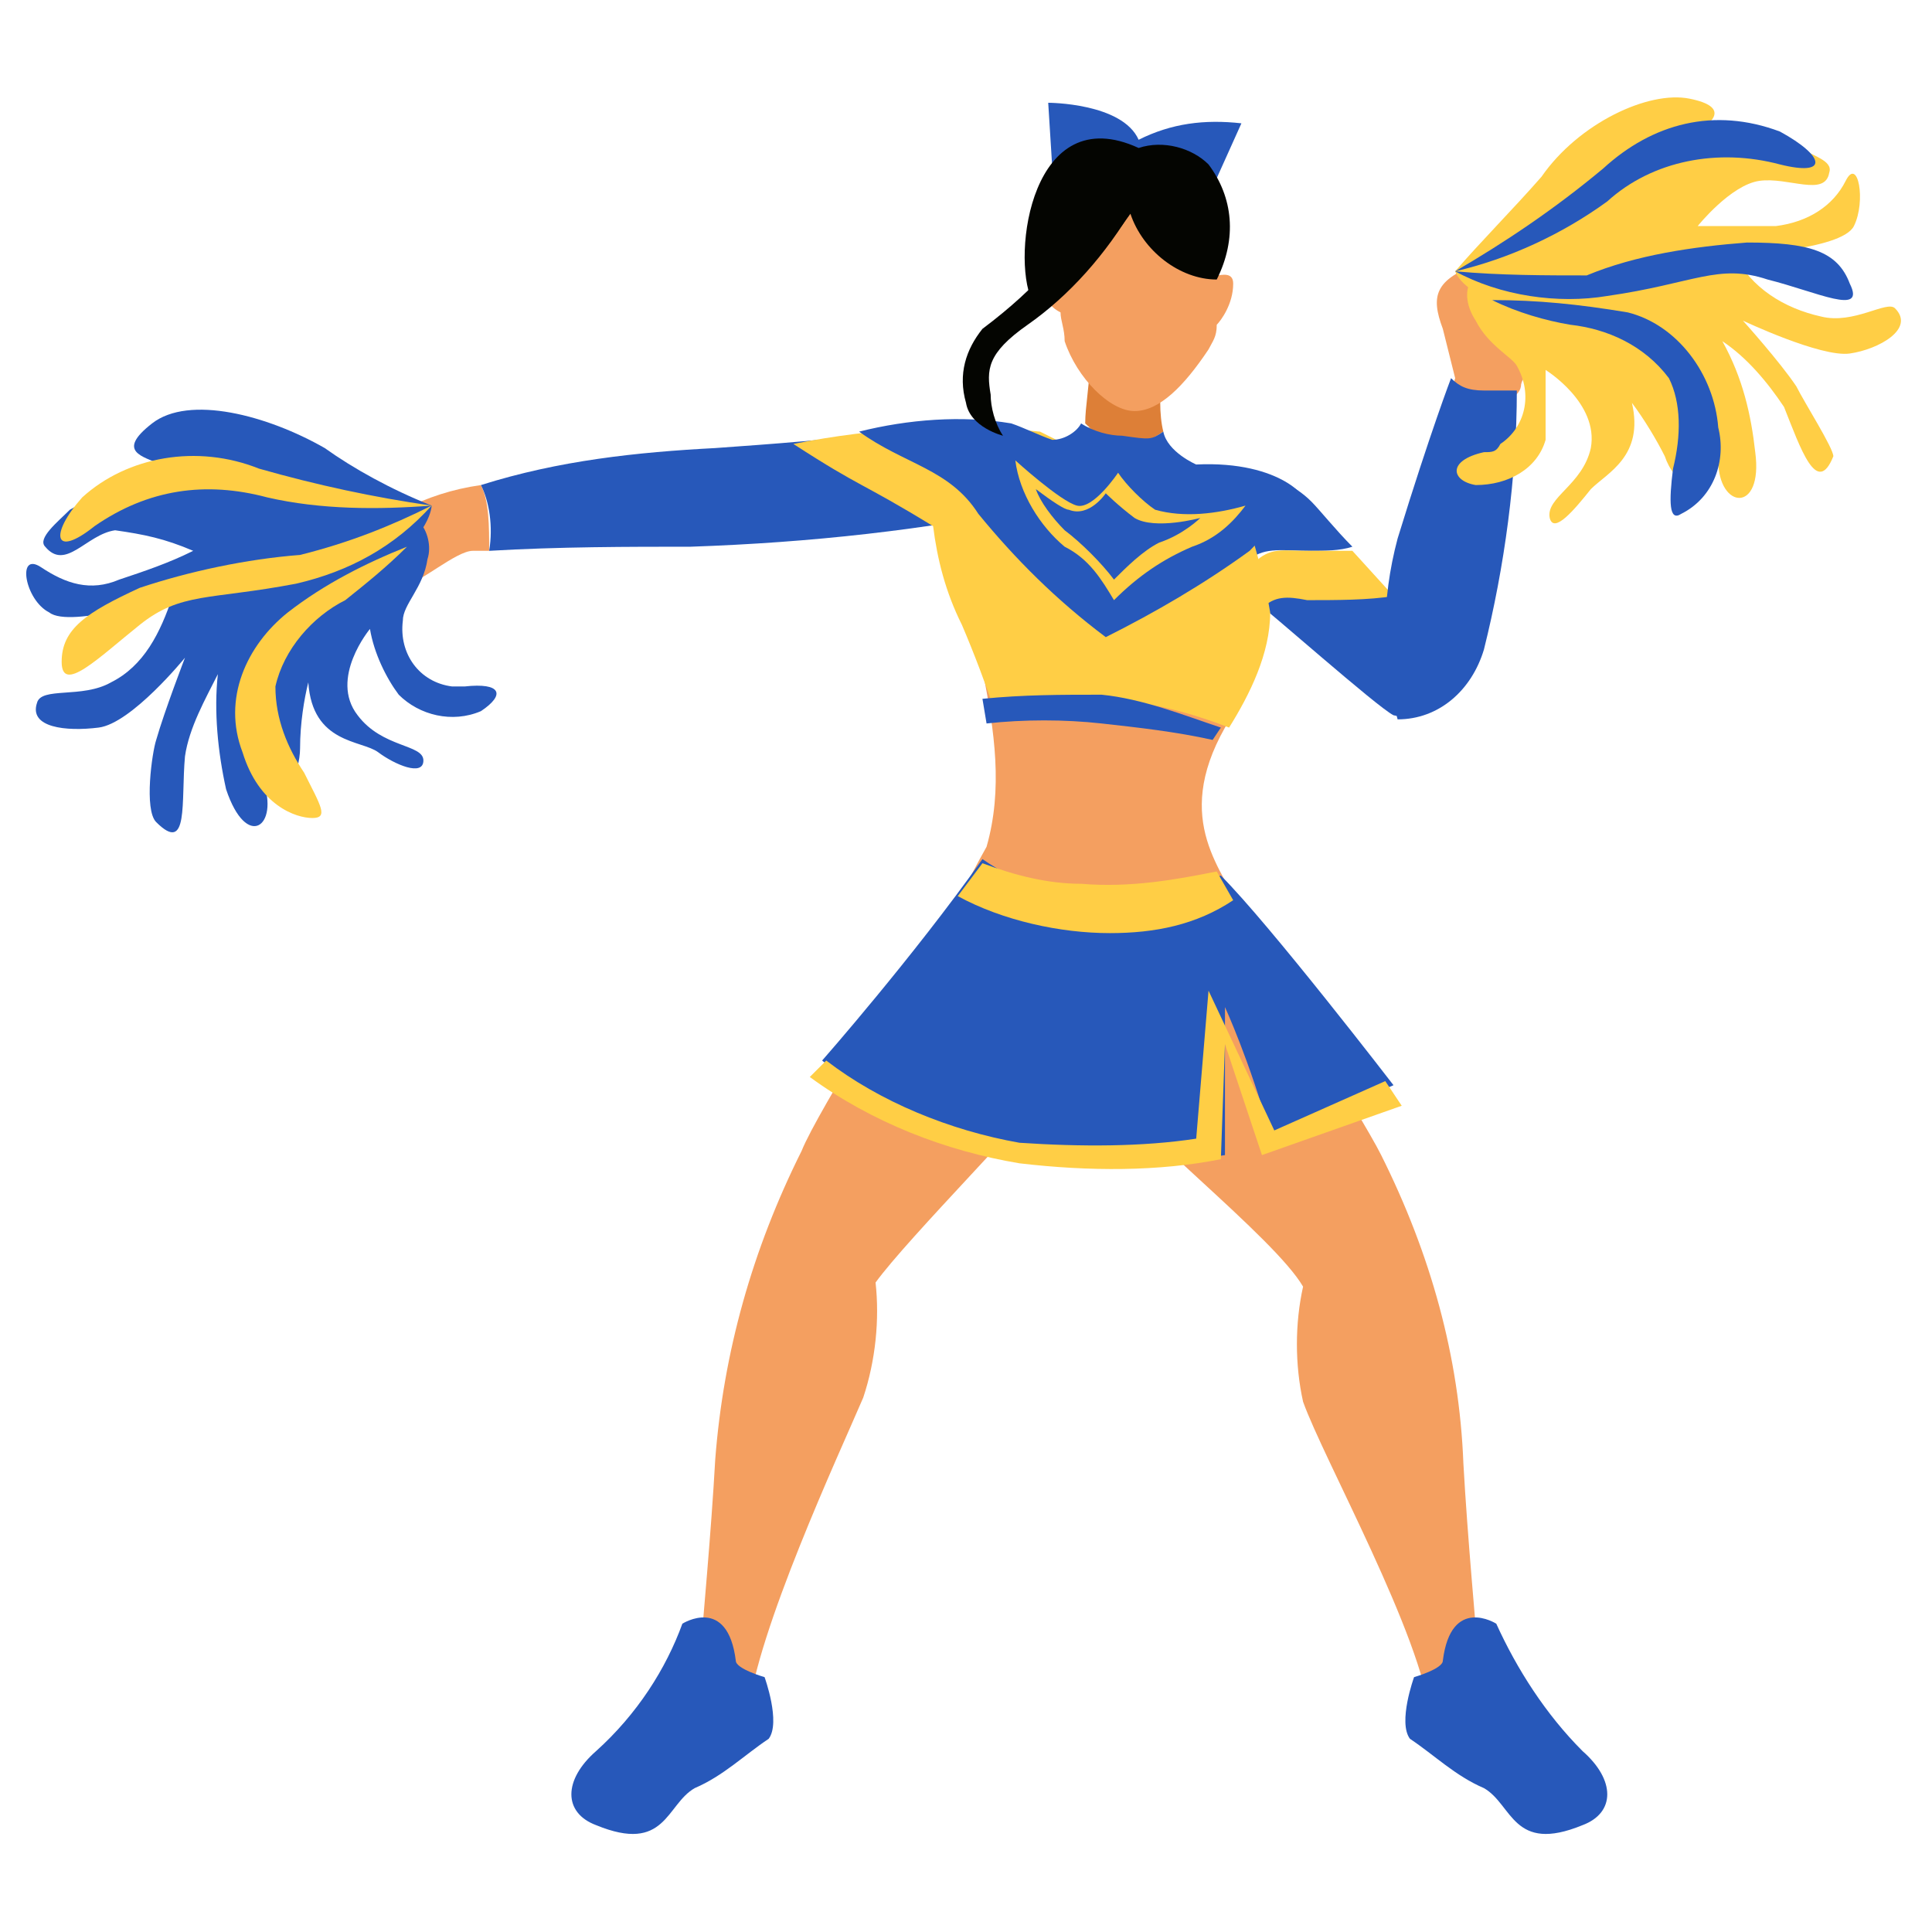 <?xml version="1.0" encoding="utf-8"?>
<!-- Generator: Adobe Illustrator 23.1.0, SVG Export Plug-In . SVG Version: 6.00 Build 0)  -->
<svg version="1.1" id="icons" xmlns="http://www.w3.org/2000/svg" xmlns:xlink="http://www.w3.org/1999/xlink" x="0px" y="0px"
	 viewBox="0 0 47 47" style="enable-background:new 0 0 47 47;" xml:space="preserve">
<style type="text/css">
	.st0{fill:#F49F60;}
	.st1{fill:#2758BA;}
	.st2{fill:#DD7F37;}
	.st3{fill:#040501;}
	.st4{fill:#FFCE45;}
</style>
<title>CheerleadingCompetitive</title>
<path class="st0" d="M26.5,26c0.7-0.3,2.2-1.5,2.9-1.8s0.6-1,1.1-1.3c0.1,0.3,2.6,4.2,3.1,5.2c1.2,2.4,1.9,4.9,2,7.5
	c0.1,1.8,0.3,3.9,0.4,5.2l-1.2,1c-0.2-2-2.6-6.3-3.1-7.7c-0.2-0.9-0.2-1.9,0-2.8C31,30.1,27.5,27.4,26.5,26z"/>
<path class="st1" d="M36.4,39.5c0,0-1.1-0.7-1.3,0.9c0,0.2-0.7,0.4-0.7,0.4s-0.4,1.1-0.1,1.5c0.6,0.4,1.1,0.9,1.8,1.2
	c0.7,0.4,0.7,1.6,2.4,0.9c0.8-0.3,0.8-1.1,0-1.8C37.6,41.7,36.9,40.6,36.4,39.5z"/>
<path class="st1" d="M34.9,16.8c0.2-0.3,0.3-0.7,0.3-1c-0.4-0.6-1-1-1.5-1.5c-0.7,0.1-1.5,0.2-2.1,0.1c-0.3-0.1-0.8,0-1.1,0.2
	c0.3,0.2,3,2.6,3.4,2.8C34.3,17.5,34.7,17.3,34.9,16.8z"/>
<path class="st0" d="M35.4,9.2c-0.1-0.4-0.2-0.8-0.3-1.2c-0.3-0.8-0.2-1.2,0.9-1.6c1.1-0.2,3,1.5,2.7,1.8c-0.3,0.3-1.7,0.7-1.7,1.2
	C36.9,10,35.1,10,35.4,9.2z"/>
<path class="st0" d="M11.7,11.8c-0.7,0.1-1.3,0.3-1.9,0.6c0,0.6,0,1.2,0.1,1.8c0.3,0,1.2-0.8,1.6-0.8h0.4
	C11.9,12.8,11.9,12.2,11.7,11.8z"/>
<path class="st0" d="M24,20.6c-0.9,1.6-1.6,3.3-2.1,4.9l1.7,0.3c2.6,0.2,5.2-0.3,7.5-1.5c-0.2-0.8-0.6-1.5-0.9-2.1
	c-0.4-1-1.7-2.2-0.4-4.5c0.2-0.3,0.4-0.8,0.6-1.2c-1.6-1.6-2.9-3.3-4.2-5.1c0.4,1.8,0.4,4.2-2.2,4.9h-0.1
	C24.2,17.8,24.4,19.2,24,20.6z"/>
<path class="st0" d="M26.1,25.8c-0.7-0.3-1.8-1.2-2.5-1.7s-0.6-1-1.1-1.3c-0.1,0.3-2.6,4.2-3,5.2c-1.2,2.4-1.9,4.9-2.1,7.5
	c-0.1,1.8-0.3,3.9-0.4,5.2l1.2,1c0.2-2,2.2-6.3,2.8-7.7c0.3-0.9,0.4-1.9,0.3-2.8C22.1,30.1,25.1,27.1,26.1,25.8z"/>
<path class="st0" d="M26.8,10.4h-0.4c-0.1,0.2-0.2,0.3-0.4,0.4c0,0.1,0.1,0.3,0.1,0.4c0,0,0,0,0-0.1C26.3,10.9,26.5,10.5,26.8,10.4z
	"/>
<path class="st1" d="M25.6,4.1l-0.1-1.6c0,0,1.8,0,2.2,0.9C28.5,3,29.3,2.9,30.2,3l-0.9,2L25.6,4.1z"/>
<path class="st2" d="M27.6,10.8c0.2,0,0.4-0.1,0.7-0.3c-0.1-0.4-0.1-1,0-1.5h-1.8c0,0.4-0.1,0.9-0.1,1.3
	C26.7,10.6,27.2,10.9,27.6,10.8z"/>
<path class="st0" d="M30,6.9c0-0.3-0.3-0.2-0.4-0.2c-0.1-1.2-0.8-2.1-1.8-2.2c-1-0.1-1.8,0.7-2,2c-0.2-0.1-0.3,0-0.4,0.1l0,0
	c-0.1,0.4,0,0.8,0.4,1l0,0c0,0.2,0.1,0.4,0.1,0.7c0.3,0.9,1.1,1.7,1.7,1.7c0.6,0,1.2-0.6,1.8-1.5c0.1-0.2,0.2-0.3,0.2-0.6l0,0
	C29.7,7.8,30,7.4,30,6.9z"/>
<path class="st3" d="M29.4,4c-0.4-0.4-1.1-0.6-1.7-0.4c-2.6-1.2-3.1,2.6-2.6,3.7c1,0,2.1-1.7,2.4-2.1c0.3,0.9,1.2,1.6,2.1,1.6
	C30.1,5.8,30,4.8,29.4,4z"/>
<path class="st1" d="M10.5,12.3c0,0,0,0.7-1.3,1.6c-1.3,0.9-2.1,1-2.7,1.8c-0.6,1-0.6,2.2-0.1,3.3c0.4,1.1-0.4,1.7-0.9,0.2
	c-0.2-0.9-0.3-1.9-0.2-2.8c-0.3,0.6-0.7,1.3-0.8,2c-0.1,1.1,0.1,2.4-0.7,1.6c-0.3-0.3-0.1-1.7,0-2c0.2-0.7,0.7-2,0.7-2
	s-1.3,1.6-2.1,1.7s-1.7,0-1.5-0.6C1,16.7,2,17,2.7,16.6c0.8-0.4,1.2-1.2,1.5-2.1c0,0-2.5,0.8-3,0.4c-0.6-0.3-0.8-1.5-0.2-1.1
	c0.6,0.4,1.2,0.6,1.9,0.3c0.6-0.2,1.2-0.4,1.8-0.7C4,13.1,3.5,13,2.8,12.9c-0.7,0.1-1.2,1-1.7,0.4c-0.2-0.2,0.3-0.6,0.6-0.9
	c0.7-0.4,1.5-0.8,2.2-1.1c-0.4-0.2-1.1-0.3-0.2-1c0.9-0.7,2.8-0.2,4.2,0.6C8.6,11.4,9.5,11.9,10.5,12.3z"/>
<path class="st1" d="M10.2,12.7c0.2,0.2,0.3,0.6,0.2,0.9c-0.1,0.7-0.6,1.1-0.6,1.5c-0.1,0.8,0.4,1.5,1.2,1.6c0.1,0,0.2,0,0.3,0
	c0.9-0.1,1,0.2,0.4,0.6c-0.7,0.3-1.5,0.1-2-0.4c-0.3-0.4-0.6-1-0.7-1.6c0,0-1,1.2-0.3,2.1c0.6,0.8,1.6,0.7,1.6,1.1s-0.7,0.1-1.1-0.2
	c-0.4-0.3-1.6-0.2-1.7-1.7c-0.1,0.4-0.2,1-0.2,1.6c0,0.3-0.1,0.7-0.3,1c0,0-0.9-0.4-0.7-2.1s0.7-2,1.9-2.8
	C9.1,13.8,9.6,13.2,10.2,12.7z"/>
<path class="st4" d="M10.5,12.3c-1.3,0.1-2.7,0.1-4-0.2c-1.5-0.4-2.9-0.2-4.2,0.7c-1,0.8-1.1,0.2-0.3-0.7c1.1-1,2.8-1.3,4.3-0.7
	C7.7,11.8,9.1,12.1,10.5,12.3z"/>
<path class="st4" d="M10.5,12.3c-0.9,1-2,1.6-3.3,1.9c-2.1,0.4-2.8,0.2-3.8,1s-1.9,1.7-1.9,0.9s0.6-1.2,1.9-1.8
	c1.2-0.4,2.6-0.7,3.9-0.8C8.5,13.2,9.5,12.8,10.5,12.3z"/>
<path class="st4" d="M9.9,13.3c-1,0.4-2,0.9-2.9,1.6c-1,0.8-1.6,2.1-1.1,3.4c0.4,1.3,1.3,1.6,1.7,1.6s0.2-0.3-0.2-1.1
	c-0.4-0.6-0.7-1.3-0.7-2.1c0.2-0.9,0.9-1.7,1.7-2.1C8.9,14.2,9.4,13.8,9.9,13.3z"/>
<path class="st1" d="M16.6,39.5c0,0,1.1-0.7,1.3,0.9c0,0.2,0.7,0.4,0.7,0.4s0.4,1.1,0.1,1.5c-0.6,0.4-1.1,0.9-1.8,1.2
	c-0.7,0.4-0.7,1.6-2.4,0.9c-0.8-0.3-0.8-1.1,0-1.8C15.5,41.7,16.2,40.6,16.6,39.5z"/>
<path class="st1" d="M28.8,14.8c0,0,1.1-0.9,1.6-1.2c0.4-0.3,0.8-0.2,1.5-0.2c0.3,0,0.7,0,1-0.1c-0.4-0.4-0.8-0.9-1-1.1
	c-0.9-0.9-2.2-0.7-3.1-0.9c-0.2,0-0.4,0-0.7,0.1c-0.4,0.3-1.9-0.3-1.9-0.1c0,0,0,0,0,0.1v0.1C26.8,12.7,27.8,13.8,28.8,14.8z"/>
<path class="st4" d="M31.8,14.6c0.7,0,1.5,0,2.1-0.1l-1-1.1c-0.3,0-0.8,0-1.1,0c-0.6,0-0.9-0.1-1.3,0.3c-0.4,0.4-1.6,1.2-1.6,1.2
	l1.6,0.1c0,0,0.2-0.3,0.2-0.2C31,14.5,31.3,14.5,31.8,14.6z"/>
<path class="st1" d="M21.7,10.5c-1.5,0.2-2.9,0.3-4.3,0.4c-1.9,0.1-3.8,0.3-5.7,0.9c0.2,0.4,0.3,1,0.2,1.6c1.7-0.1,3.4-0.1,4.9-0.1
	c2.9-0.1,5.7-0.4,8.6-1C25,11.4,22.3,11.2,21.7,10.5z"/>
<path class="st4" d="M30.9,14.9c-0.2-1.2-0.6-2.4-1-3.5L29,11.3c0,0-0.9,1.2-1.7,2.2c-0.4-0.8-0.8-1.5-1.1-1.9
	c-0.1-0.2-0.1-0.6-0.2-0.8h-0.1l-0.6-0.3c-2-0.2-4-0.1-6,0.3c1.7,1.1,1.6,0.9,3.4,2c0.1,0.8,0.3,1.6,0.7,2.4l0,0
	c0.3,0.7,0.6,1.5,0.8,2.1c1.9-0.6,3.9-0.3,5.7,0.4C30.4,16.9,30.9,15.9,30.9,14.9z"/>
<path class="st1" d="M29.7,21.3c-2.2,0.7-3.9,0.9-5.8-0.4c-1.7,2.4-3.9,4.9-3.9,4.9c1.8,1.5,4,2.4,6.4,2.6c1.1,0,2.2-0.1,3.4-0.3
	c0-0.8,0-3.6,0-3.6s0.6,1.3,1.1,3.1c0.7-0.2,3-1.2,3-1.2S30.9,22.5,29.7,21.3z"/>
<path class="st4" d="M23.9,21l-0.6,0.8c1.1,0.6,2.5,0.9,3.7,0.9c1.1,0,2.1-0.2,3-0.8l-0.4-0.7c-1,0.2-2.1,0.4-3.3,0.3
	C25.5,21.5,24.7,21.3,23.9,21z"/>
<path class="st4" d="M20.1,25.8l-0.4,0.4c1.5,1.1,3.3,1.8,5.1,2.1c1.7,0.2,3.4,0.2,4.9-0.1l0.1-2.8l0.9,2.7l3.4-1.2l-0.4-0.6
	L31,27.5l-1.6-3.4l-0.3,3.6c-1.3,0.2-2.8,0.2-4.3,0.1C23.1,27.5,21.4,26.8,20.1,25.8z"/>
<path class="st1" d="M29.1,11.3c0,0-0.7-0.3-0.8-0.8c-0.3,0.2-0.3,0.2-1,0.1c-0.3,0-0.7-0.1-1-0.3c-0.1,0.2-0.4,0.4-0.7,0.4
	c-0.3-0.1-0.7-0.3-1-0.4c-1.2-0.2-2.5-0.1-3.7,0.2c1.1,0.8,2.2,0.9,2.9,2c0.9,1.1,1.9,2.1,3.1,3c1.2-0.6,2.4-1.3,3.5-2.1
	c0.4-0.4,0.8-0.9,1.3-1.2C31.9,12.2,31.2,11.2,29.1,11.3z"/>
<path class="st1" d="M24,17.6c0.9-0.1,1.9-0.1,2.8,0s1.8,0.2,2.7,0.4l0.2-0.3c-0.9-0.3-1.9-0.7-2.9-0.8c-1,0-1.9,0-2.9,0.1L24,17.6z
	"/>
<path class="st4" d="M24.7,11.2c0.1,0.8,0.6,1.6,1.2,2.1c0.6,0.3,0.9,0.8,1.2,1.3c0.6-0.6,1.2-1,1.9-1.3c0.6-0.2,1-0.6,1.3-1
	c-0.7,0.2-1.5,0.3-2.2,0.1c-0.3-0.2-0.7-0.6-0.9-0.9c0,0-0.6,0.9-1,0.8S24.7,11.2,24.7,11.2z"/>
<path class="st1" d="M25.2,11.9c0.1,0.3,0.4,0.7,0.7,1c0.4,0.3,0.9,0.8,1.2,1.2c0.3-0.3,0.7-0.7,1.1-0.9c0.6-0.2,1-0.6,1-0.6
	s-1.1,0.3-1.6,0c-0.4-0.3-0.7-0.6-0.7-0.6s-0.4,0.6-0.9,0.4C25.9,12.4,25.6,12.2,25.2,11.9z"/>
<path class="st1" d="M34,13.1c0.8-2.6,1.3-3.9,1.3-3.9c0.2,0.2,0.4,0.3,0.8,0.3c0.2,0,0.6,0,0.8,0c0,2.1-0.3,4.3-0.8,6.3
	c-0.3,1-1.1,1.7-2.1,1.7C33.6,16.1,33.6,14.6,34,13.1z"/>
<path class="st4" d="M35.4,6.6c0,0,0.2,0.7,1.8,0.9c1.6,0.2,2.4,0.1,3.3,0.7c0.9,0.8,1.3,1.9,1.3,3c0,1.2,1.1,1.3,0.9-0.2
	c-0.1-0.9-0.3-1.8-0.8-2.7c0.6,0.4,1.1,1,1.5,1.6c0.4,1,0.8,2.2,1.2,1.2c0-0.2-0.7-1.3-0.9-1.7c-0.4-0.6-1.3-1.6-1.3-1.6
	s1.9,0.9,2.6,0.8c0.7-0.1,1.6-0.6,1.1-1.1c-0.2-0.2-1,0.4-1.8,0.2c-0.9-0.2-1.7-0.7-2.1-1.5c0,0,2.6-0.1,2.9-0.7
	c0.3-0.6,0.1-1.7-0.2-1.1c-0.3,0.6-0.9,1-1.7,1.1c-0.7,0-1.2,0-1.9,0c0,0,0.8-1,1.5-1.1s1.6,0.4,1.7-0.2c0.1-0.3-0.4-0.4-0.9-0.7
	c-0.8-0.1-1.7-0.2-2.5-0.2c0.6-0.3,1-0.7,0-0.9c-1-0.2-2.7,0.6-3.6,1.9C36.8,5.1,36,5.9,35.4,6.6z"/>
<path class="st4" d="M35.8,6.8c-0.2,0.3-0.1,0.7,0.1,1c0.3,0.6,0.9,0.9,1,1.1c0.4,0.7,0.2,1.5-0.4,1.9C36.4,11,36.3,11,36.1,11
	c-0.9,0.2-0.8,0.7-0.2,0.8c0.8,0,1.5-0.4,1.7-1.1c0-0.6,0-1.1,0-1.7c0,0,1.3,0.8,1.1,1.9c-0.2,0.9-1.1,1.2-1,1.7
	c0.1,0.4,0.6-0.2,1-0.7c0.4-0.4,1.3-0.8,1-2.1c0.3,0.4,0.6,0.9,0.8,1.3c0.1,0.3,0.3,0.6,0.7,0.8c0,0,0.7-0.8-0.1-2.2
	c-0.8-1.5-1.6-1.6-3-1.9C37.3,7.4,36.5,7.2,35.8,6.8z"/>
<path class="st1" d="M35.4,6.6c1.3-0.3,2.6-0.9,3.7-1.7c1.1-1,2.7-1.3,4.2-0.9c1.2,0.3,1.1-0.2,0-0.8c-1.6-0.6-3.1-0.2-4.3,0.9
	C37.8,5.1,36.6,5.9,35.4,6.6z"/>
<path class="st1" d="M35.4,6.6c1.1,0.6,2.5,0.8,3.7,0.6c2.1-0.3,2.7-0.8,3.9-0.4c1.2,0.3,2.4,0.9,2,0.1c-0.3-0.8-1-1-2.5-1
	c-1.3,0.1-2.7,0.3-3.9,0.8C37.6,6.7,36.5,6.7,35.4,6.6z"/>
<path class="st1" d="M36.3,7.3c1.1,0,2.1,0.1,3.3,0.3c1.2,0.3,2.1,1.5,2.2,2.8c0.2,0.8-0.1,1.7-0.9,2.1c-0.3,0.2-0.3-0.3-0.2-1.1
	c0.2-0.8,0.2-1.6-0.1-2.2c-0.6-0.8-1.5-1.2-2.4-1.3C37.6,7.8,36.9,7.6,36.3,7.3z"/>
<path class="st3" d="M27.6,5C26.9,6.2,26,7.2,25,7.9c-1,0.7-1,1.1-0.9,1.7c0,0.3,0.1,0.7,0.3,1c0,0-0.8-0.2-0.9-0.8
	c-0.2-0.7,0-1.3,0.4-1.8c2.8-2.1,2.8-3.7,2.8-3.7L27.6,5z"/>
</svg>
